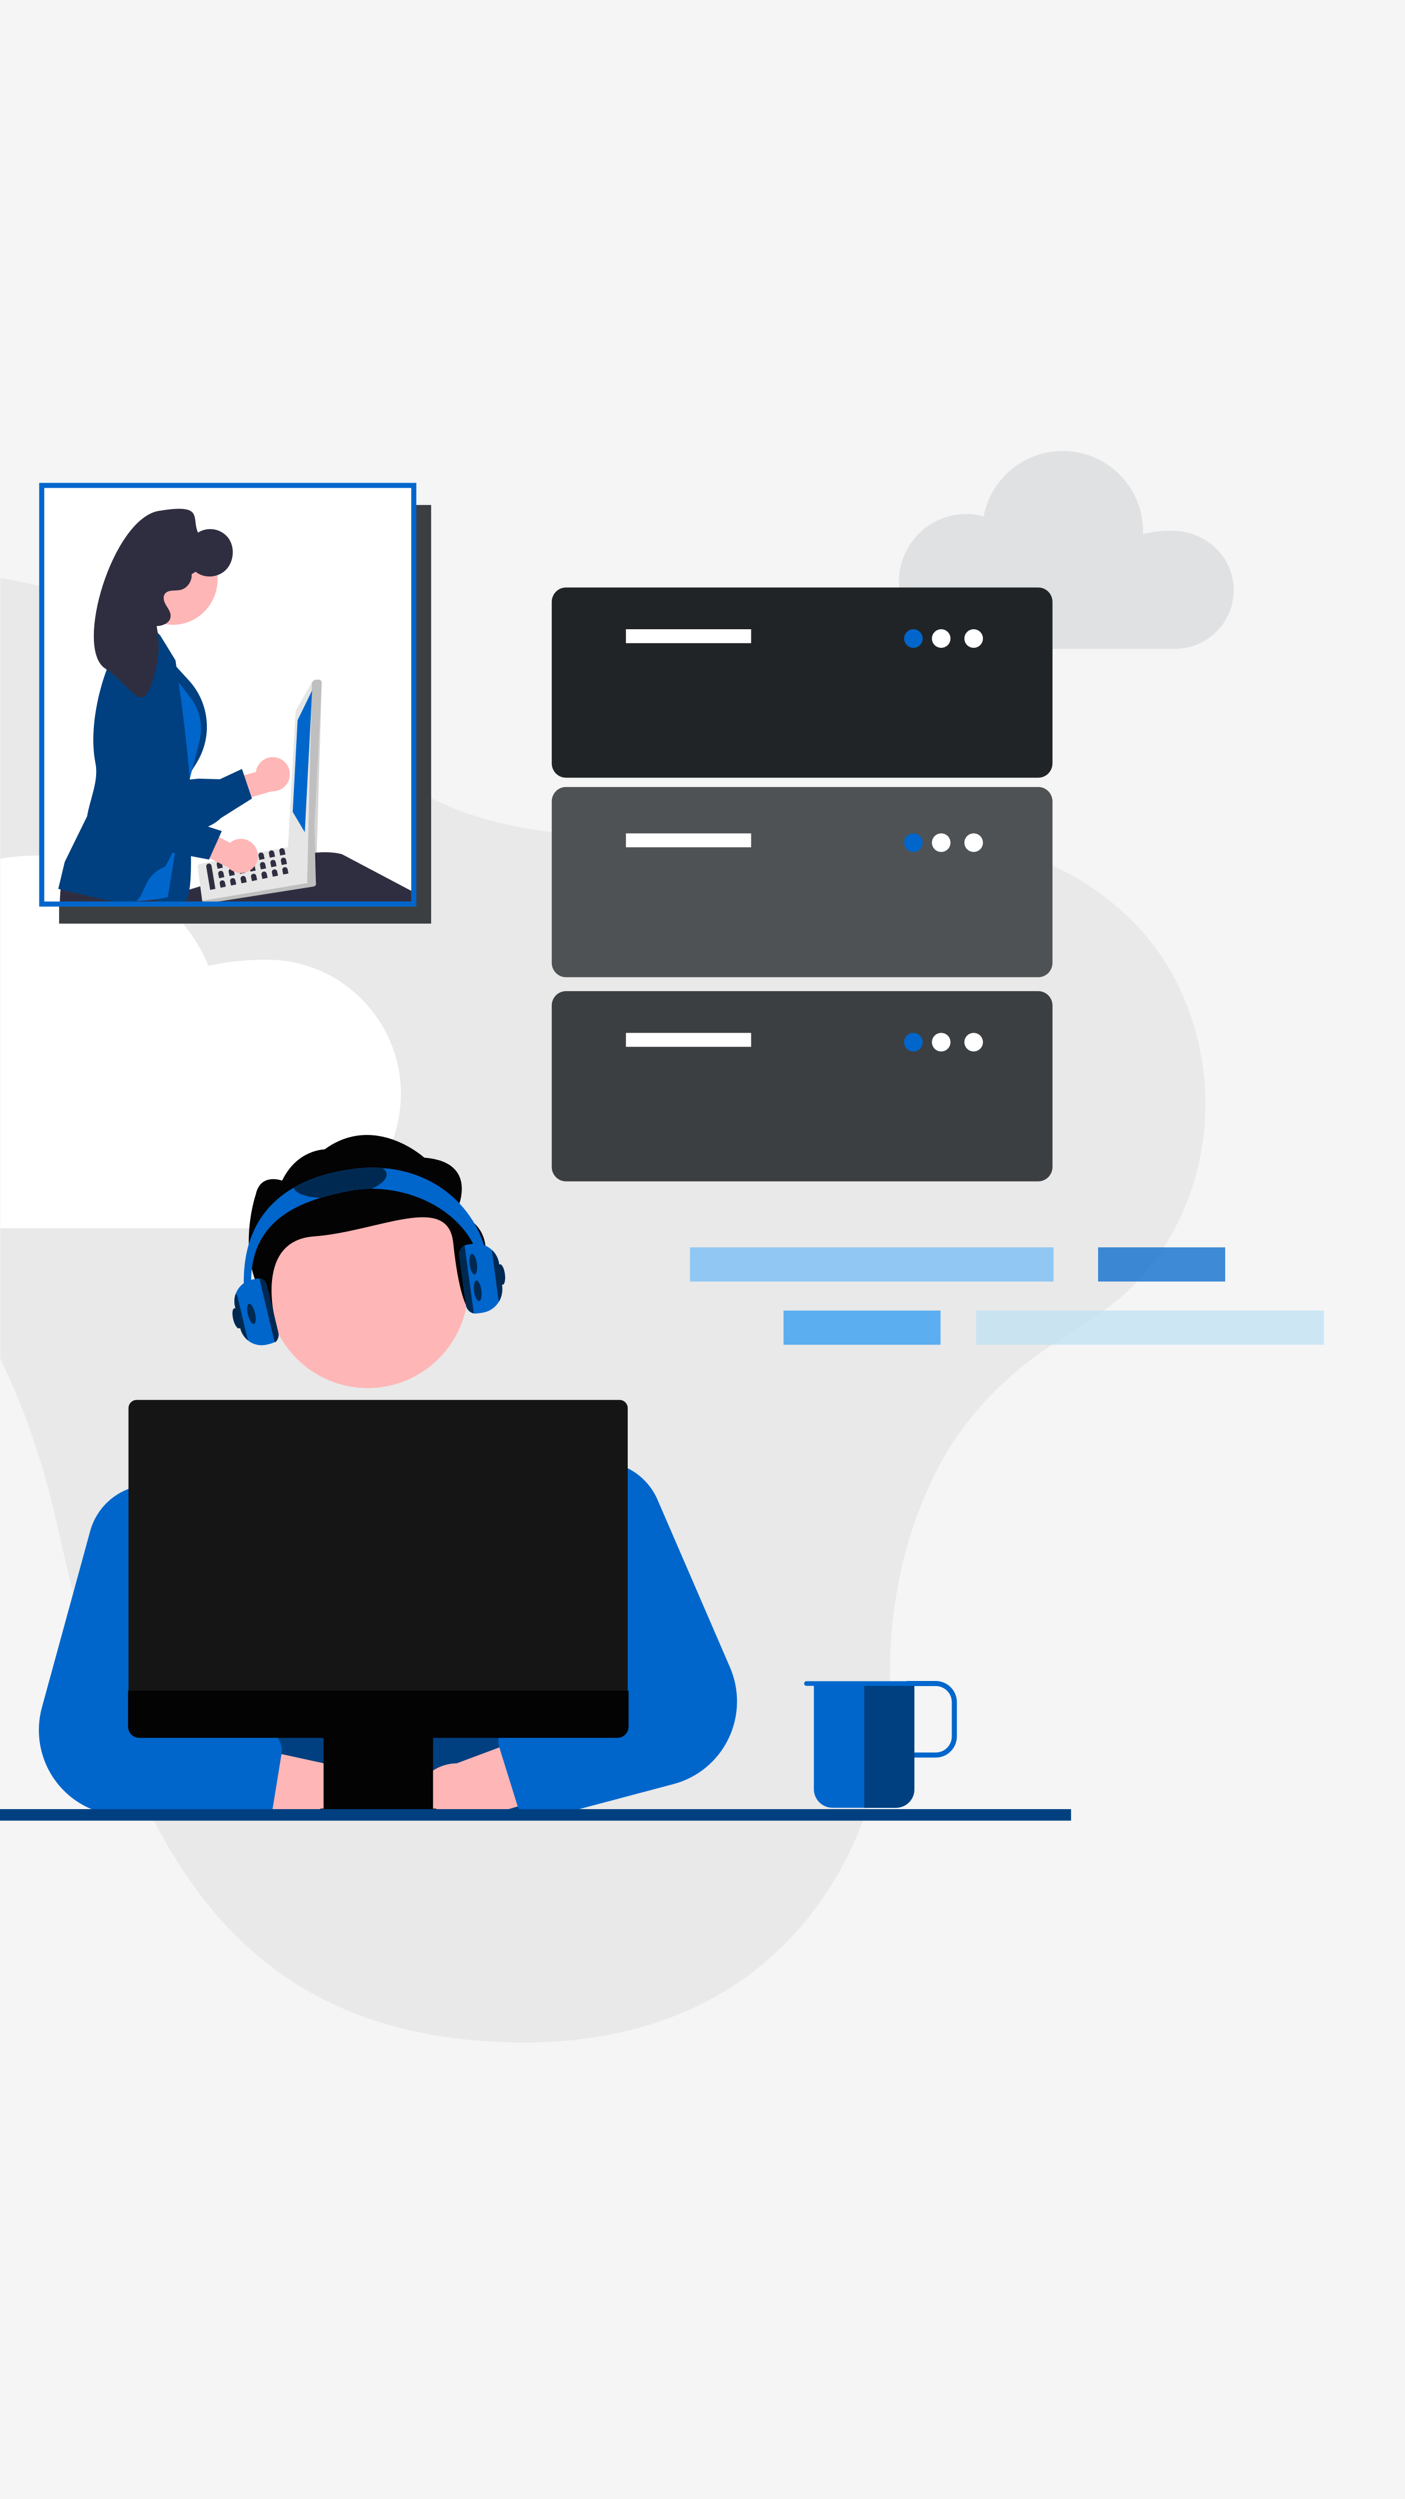 <?xml version="1.0" encoding="UTF-8"?>
<svg width="607px" height="1080px" viewBox="0 0 607 1080" version="1.1" xmlns="http://www.w3.org/2000/svg" xmlns:xlink="http://www.w3.org/1999/xlink">
    <title>Group 11</title>
    <defs>
        <rect id="path-1" x="0" y="0" width="578.095" height="708.167"></rect>
        <rect id="path-3" x="0" y="0" width="160.737" height="180.917"></rect>
    </defs>
    <g id="Page-3" stroke="none" stroke-width="1" fill="none" fill-rule="evenodd">
        <g id="Group-11">
            <rect id="Rectangle" fill="#F5F5F5" x="0" y="0" width="607" height="1080"></rect>
            <g id="Group-10" transform="translate(0, 186.235)">
                <g id="Group-5-Copy">
                    <mask id="mask-2" fill="white">
                        <use xlink:href="#path-1"></use>
                    </mask>
                    <g id="SVGID_00000030478150072949898910000000573185149040828305_"></g>
                    <path d="M505.995,43.12 C501.557,43.12 497.504,43.603 493.838,44.568 C493.838,44.182 493.838,43.796 493.838,43.41 C493.838,24.198 478.305,8.655 459.105,8.655 C442.124,8.655 428.038,20.819 424.951,36.845 C422.539,36.266 420.127,35.88 417.522,35.88 C401.409,35.88 388.385,48.913 388.385,65.035 C388.385,81.157 401.409,94.19 417.522,94.19 L507.538,94.19 C521.625,94.19 533.009,82.798 533.009,68.703 C532.913,54.512 521.239,43.12 505.995,43.12 Z" id="Path" fill="#B8BBBE" fill-rule="nonzero" opacity="0.573" mask="url(#mask-2)"></path>
                    <path d="M-106.024,89.846 C-158.22,137.826 -152.624,218.63 -115.961,264.487 C-79.298,310.344 -3.754,345.291 24.515,472.049 C52.784,598.806 91.859,690.327 214.872,696.216 C337.885,702.105 384.485,611.357 384.485,536.441 C384.485,505.452 391.432,473.98 406.097,446.562 C415.07,429.861 427.612,415.669 442.277,403.795 C456.653,392.21 474.116,384.197 487.431,371.454 C513.191,346.74 524.576,309.765 519.655,274.624 C517.822,261.688 513.866,248.944 507.885,237.359 C493.412,209.17 465.626,188.8 435.234,180.883 C411.982,174.898 386.897,175.573 363.067,175.767 C333.447,175.96 303.827,177.118 274.208,175.96 C248.061,174.994 220.564,172.967 196.058,163.12 C194.611,162.541 193.164,161.961 191.717,161.286 C127.653,132.13 79.509,85.598 27.12,69.765 C-25.269,53.933 -75.246,61.559 -106.024,89.846 Z" id="Path" fill="#D2D2D2" fill-rule="nonzero" opacity="0.573" mask="url(#mask-2)"></path>
                    <path d="M173.192,286.528 C173.192,316.166 151.002,340.591 122.347,344.066 C120.417,344.356 118.488,344.549 116.558,344.549 L-94.639,344.549 C-120.11,344.549 -140.853,323.889 -140.853,298.306 C-140.853,272.819 -120.206,252.063 -94.639,252.063 C-86.341,252.063 -78.527,254.284 -71.773,258.145 C-67.721,220.205 -33.663,183.52 16.314,183.52 C47.767,183.52 79.027,203.31 90.026,231.21 C97.841,229.376 106.331,228.507 115.304,228.507 C147.239,228.507 173.192,254.477 173.192,286.528 Z" id="Path" fill="#FFFFFF" fill-rule="nonzero" mask="url(#mask-2)"></path>
                </g>
                <g id="Group-4" transform="translate(0, 304.254)">
                    <g id="Group-2" transform="translate(348.41, 236.566)">
                        <path d="M55.865,31.412 L44.331,31.412 L44.331,0.502 L55.865,0.502 C60.278,0.502 63.889,4.115 63.889,8.53 L63.889,23.383 C63.889,27.799 60.278,31.412 55.865,31.412 Z" id="Path" stroke="#0066CC" stroke-width="2.193" stroke-linecap="round"></path>
                        <path d="M38.614,54.193 L11.233,54.193 C6.82,54.193 3.209,50.58 3.209,46.165 L3.209,0.502 L46.537,0.502 L46.537,46.165 C46.638,50.681 43.027,54.193 38.614,54.193 Z" id="Path" fill="#0066CC" fill-rule="nonzero"></path>
                        <path d="M38.614,54.193 L24.974,54.193 L24.974,0.502 L46.638,0.502 L46.638,46.165 C46.638,50.681 43.027,54.193 38.614,54.193 Z" id="Path" fill="#004080" fill-rule="nonzero"></path>
                        <line x1="0" y1="0.502" x2="49.948" y2="0.502" id="Path" stroke="#0066CC" stroke-width="2.003" stroke-linecap="round"></line>
                    </g>
                    <g id="undraw_developer_activity_re_39tg-(1)-2" transform="translate(16.789, 0)" fill-rule="nonzero">
                        <g id="undraw_developer_activity_re_39tg-(1)">
                            <path d="M233.89,116.357 L219.724,116.357 C218.811,116.358 218.07,117.102 218.07,118.021 L218.07,132.26 C218.069,132.701 218.243,133.125 218.553,133.437 C218.864,133.749 219.285,133.924 219.724,133.923 L233.89,133.923 C234.803,133.923 235.544,133.178 235.544,132.26 L235.544,118.021 C235.541,117.103 234.802,116.36 233.89,116.357 Z" id="Path" fill="#E6E6E6"></path>
                            <path d="M235.519,142.002 C235.373,141.212 234.689,140.637 233.89,140.633 L219.724,140.633 C218.811,140.634 218.07,141.378 218.07,142.297 L218.07,156.536 C218.069,156.977 218.243,157.401 218.553,157.713 C218.864,158.025 219.285,158.2 219.724,158.199 L233.89,158.199 C234.803,158.199 235.544,157.454 235.544,156.536 L235.544,142.297 C235.545,142.198 235.537,142.099 235.519,142.002 L235.519,142.002 Z" id="Path" fill="#E6E6E6"></path>
                            <polygon id="Path" fill="#2F2E41" points="175.979 374.854 175.585 374.854 175.922 374.809"></polygon>
                            <ellipse id="b6132315-04e2-4cdb-a713-107c9cd58b0b" fill="#FFB6B6" cx="142.074" cy="65.684" rx="43.477" ry="43.704"></ellipse>
                            <path d="M180.148,33.64 C180.148,33.64 191.519,11.788 166.502,9.802 C166.502,9.802 145.175,-9.646 123.436,6.246 C123.436,6.246 111.579,6.246 105.095,19.734 C105.095,19.734 95.769,16.179 93.72,25.694 C93.72,25.694 86.896,45.56 93.72,63.439 C100.544,81.318 102.81,83.304 102.81,83.304 C102.81,83.304 91.597,45.82 118.891,43.833 C146.185,41.847 176.727,24.701 179.002,46.553 C181.276,68.405 184.699,73.789 184.699,73.789 C184.699,73.789 206.303,42.58 180.148,33.64 Z" id="f4304bdd-ba2d-4fff-b404-410205410c5d-76" fill="#030303"></path>
                            <polygon id="Path" fill="#004080" points="254.539 173.392 254.399 174.134 252.827 182.475 241.965 240.174 241.322 243.571 239.973 250.755 238.128 260.555 234.036 282.272 232.865 288.496 232.426 290.831 232.273 291.65 231.983 293.84 72.769 293.84 72.166 290.831 72.122 289.897 72.052 288.496 70.709 260.555 70.684 260.094 70.276 251.625 69.895 243.571 69.729 240.174 68.094 206.188 66.986 183.108 66.019 163.016 69.907 161.692 111.493 147.484 128.719 124.974 164.571 125.242 182.122 125.377 211.407 152.678 218.07 155.877 218.121 155.902 222.9 158.199 235.016 164.014 247.826 170.168 254.399 173.321"></polygon>
                            <path d="M120.036,293.84 C112.573,293.84 115.061,293.84 107.476,294.939 L39.666,285.268 L63.239,258.464 L124.018,271.757 C133.757,270.508 142.887,276.779 145.268,286.354 C147.65,295.929 141.653,290.334 132.475,293.84 C127.499,293.84 127.499,293.84 120.036,293.84 Z" id="Path" fill="#FFB6B6"></path>
                            <path d="M103.119,260.555 C101.862,258.954 100.084,257.851 98.098,257.439 L70.276,251.625 L67.419,251.03 C64.061,250.325 61.16,248.215 59.446,245.228 C58.566,243.678 58.034,241.953 57.886,240.174 C57.754,238.557 57.946,236.93 58.453,235.39 L68.094,206.188 L74.349,187.241 C75.107,184.955 75.554,182.578 75.679,180.172 C76.027,173.515 73.978,166.954 69.907,161.692 C62.558,152.195 49.892,148.651 38.719,152.966 C38.56,153.024 38.395,153.088 38.236,153.152 C30.324,156.328 24.358,163.059 22.13,171.325 L15.333,196.177 L1.314,247.409 C-1.525,257.797 0.285,268.912 6.272,277.847 C12.26,286.781 21.827,292.644 32.47,293.901 L75.257,293.84 C83.902,293.482 89.707,293.482 92.671,293.84 C97.118,294.377 99.643,298.359 100.529,293.946 C100.559,293.83 100.582,293.713 100.599,293.594 L101.044,290.831 L104.818,267.559 L104.856,267.323 C105.253,264.921 104.622,262.463 103.119,260.555 Z" id="Path" fill="#0066CC"></path>
                            <path d="M189.692,293.84 C196.468,296.537 199.953,295.977 200.149,292.16 L265.924,272.973 L238.827,249.779 L180.521,271.554 C170.703,271.699 162.545,279.201 161.53,289.018 C160.516,298.835 167.675,291.67 177.253,293.84 C180.957,294.704 185.104,294.704 189.692,293.84 Z" id="Path" fill="#FFB6B6"></path>
                            <path d="M298.582,230.055 L267.298,157.681 C264.739,151.739 260.17,146.9 254.399,144.024 C252.616,143.141 250.742,142.455 248.812,141.977 C248.513,141.9 248.214,141.83 247.915,141.772 C243.822,140.874 239.576,140.953 235.519,142.002 C228.018,143.939 221.691,148.994 218.121,155.903 C218.101,155.931 218.084,155.961 218.07,155.992 C214.071,163.769 213.983,172.992 217.834,180.844 L218.223,181.624 L240.33,226.255 C241.856,229.342 242,232.937 240.724,236.137 C239.447,239.337 236.873,241.836 233.648,243.008 L232.095,243.571 L204.172,253.71 C199.817,255.272 197.474,260.02 198.871,264.45 L198.941,264.674 L206.768,289.852 C206.806,289.967 206.844,290.083 206.889,290.198 C206.958,290.415 207.043,290.627 207.144,290.831 C208.862,294.705 213.129,296.748 217.204,295.648 L232.273,291.65 L235.347,290.831 L274.26,280.5 C284.621,277.748 293.272,270.587 297.946,260.892 C302.62,251.198 302.852,239.935 298.581,230.055 L298.582,230.055 Z" id="Path" fill="#0066CC"></path>
                            <path d="M253.967,116.357 C253.351,115.214 252.161,114.502 250.868,114.502 L42.245,114.502 C40.297,114.507 38.719,116.095 38.719,118.052 L38.719,243.571 L254.399,243.571 L254.399,118.052 C254.403,117.459 254.254,116.876 253.967,116.357 Z" id="Path" fill="#151515"></path>
                            <path d="M38.531,240.173 L38.531,255.662 C38.531,256.959 39.043,258.203 39.955,259.12 C40.867,260.037 42.105,260.552 43.395,260.552 L123.001,260.552 L123.001,291.12 L121.943,291.12 C121.776,291.12 121.615,291.187 121.496,291.306 C121.378,291.425 121.311,291.587 121.311,291.755 L121.311,293.881 C121.311,294.05 121.378,294.211 121.496,294.331 C121.615,294.45 121.776,294.517 121.943,294.517 L171.361,294.517 C171.529,294.517 171.69,294.45 171.808,294.33 C171.927,294.211 171.993,294.05 171.993,293.881 L171.993,291.755 C171.993,291.587 171.927,291.425 171.808,291.306 C171.69,291.187 171.529,291.12 171.361,291.12 L170.304,291.12 L170.304,260.552 L249.91,260.552 C251.2,260.552 252.437,260.037 253.349,259.12 C254.262,258.203 254.774,256.959 254.774,255.662 L254.774,240.173 L38.531,240.173 Z" id="Path" fill="#030303"></path>
                            <path d="M194.798,63.296 L191.617,63.296 C191.617,39.116 167.81,23.271 143.794,23.258 C140.301,23.248 136.816,23.588 133.39,24.275 C129.534,25.049 125.531,25.977 121.598,27.186 C106.09,31.964 91.709,41.201 91.709,63.296 C91.705,67.587 92.249,71.86 93.325,76.013 L90.245,76.819 C89.103,72.403 88.525,67.858 88.527,63.296 C88.527,43.99 96.411,30.729 110.029,22.823 C117.188,18.665 125.926,15.985 135.935,14.68 C140.101,14.123 144.312,13.994 148.503,14.296 C176.121,16.292 194.798,37.58 194.798,63.296 Z" id="Path" fill="#0066CC"></path>
                            <path d="M200.099,65.068 L198.846,55.754 C198.536,53.402 197.409,51.235 195.664,49.638 C193.393,47.529 190.284,46.585 187.232,47.08 L185.24,47.355 C184.139,47.5 183.142,48.083 182.472,48.973 C181.796,49.86 181.501,50.981 181.651,52.088 L184.547,73.543 C184.791,75.337 186.15,76.772 187.919,77.106 C188.175,77.158 188.435,77.184 188.696,77.183 C188.883,77.183 189.07,77.17 189.256,77.145 L191.483,76.844 C194.227,76.478 196.7,74.99 198.317,72.731 C198.489,72.488 198.655,72.238 198.807,71.982 C200,69.889 200.455,67.453 200.099,65.068 Z" id="Path" fill="#0066CC"></path>
                            <path d="M183.955,47.745 C183.371,48.03 182.862,48.451 182.472,48.973 C181.796,49.86 181.501,50.981 181.651,52.088 L184.547,73.543 C184.791,75.337 186.15,76.772 187.919,77.106 L183.955,47.745 Z" id="Path" fill="#002952"></path>
                            <path d="M200.099,65.068 L198.846,55.754 C198.536,53.402 197.409,51.235 195.664,49.638 L198.546,70.985 C198.59,71.327 198.677,71.663 198.807,71.983 C200,69.889 200.455,67.453 200.099,65.068 Z" id="Path" fill="#002952"></path>
                            <ellipse id="Oval" fill="#002952" transform="translate(189.592, 67.341) rotate(-7.725) translate(-189.592, -67.341) " cx="189.592" cy="67.341" rx="1.591" ry="4.477"></ellipse>
                            <ellipse id="Oval" fill="#002952" transform="translate(187.683, 55.827) rotate(-7.725) translate(-187.683, -55.827) " cx="187.683" cy="55.827" rx="1.591" ry="4.477"></ellipse>
                            <ellipse id="Oval" fill="#002952" transform="translate(199.774, 60.305) rotate(-7.725) translate(-199.774, -60.305) " cx="199.774" cy="60.305" rx="1.591" ry="4.477"></ellipse>
                            <path d="M143.794,23.258 C140.301,23.248 136.816,23.588 133.39,24.275 C129.534,25.049 125.531,25.976 121.598,27.185 C115.458,26.885 110.939,25.286 110.029,22.823 C117.188,18.665 125.926,15.985 135.935,14.68 C140.101,14.123 144.312,13.994 148.503,14.296 C149.401,14.825 150.031,15.714 150.234,16.739 C150.533,18.966 148.007,21.332 143.794,23.258 Z" id="Path" fill="#002952"></path>
                            <path d="M103.17,85.493 L98.27,65.016 C97.912,63.506 96.688,62.359 95.164,62.106 C94.954,62.073 94.741,62.056 94.528,62.055 C94.228,62.056 93.929,62.092 93.637,62.163 L91.741,62.624 C86.657,63.86 83.528,69 84.747,74.113 L86.942,83.299 C87.444,85.461 88.638,87.398 90.341,88.813 C90.617,89.037 90.906,89.244 91.206,89.433 C93.361,90.791 95.97,91.215 98.441,90.61 L100.331,90.15 C100.831,90.032 101.301,89.812 101.712,89.503 C102.962,88.587 103.538,87.003 103.17,85.493 Z" id="Path" fill="#0066CC"></path>
                            <path d="M92.897,81.683 C93.751,81.476 93.977,79.36 93.402,76.955 C92.826,74.551 91.667,72.769 90.813,72.976 C89.959,73.182 89.733,75.299 90.308,77.703 C90.884,80.108 92.043,81.889 92.897,81.683 Z" id="Oval" fill="#002952"></path>
                            <path d="M86.534,83.602 C87.388,83.395 87.614,81.279 87.038,78.874 C86.463,76.47 85.304,74.688 84.449,74.895 C83.595,75.101 83.369,77.218 83.945,79.622 C84.52,82.027 85.679,83.808 86.534,83.602 Z" id="Oval" fill="#002952"></path>
                            <path d="M103.481,85.416 L98.581,64.94 C98.191,63.305 96.865,62.065 95.215,61.792 L101.903,89.759 C103.254,88.765 103.877,87.051 103.481,85.416 L103.481,85.416 Z" id="Path" fill="#002952"></path>
                            <path d="M85.854,70.057 C85.719,69.488 85.465,68.954 85.11,68.49 C84.421,70.283 84.294,72.245 84.747,74.113 L86.942,83.299 C87.444,85.461 88.638,87.398 90.341,88.813 L85.854,70.057 Z" id="Path" fill="#002952"></path>
                        </g>
                    </g>
                    <rect id="Rectangle" fill="#004080" x="0" y="291.35" width="462.715" height="4.98"></rect>
                </g>
                <g id="Group-7" opacity="0.746" transform="translate(298.089, 352.822)" fill-rule="nonzero">
                    <rect id="Rectangle" fill="#73BCF7" x="0" y="0" width="157.071" height="14.771"></rect>
                    <rect id="Rectangle" fill="#2B9AF3" x="40.426" y="27.321" width="67.826" height="14.771"></rect>
                    <rect id="SVGID_00000098198498282565201720000006500919177504849079_" fill="#BEE1F4" x="123.638" y="27.321" width="150.221" height="14.771"></rect>
                    <rect id="Rectangle" fill="#0066CC" transform="translate(203.773, 7.389) rotate(-180) translate(-203.773, -7.389) " x="176.324" y="0.004" width="54.898" height="14.771"></rect>
                </g>
                <g id="Group-9" transform="translate(18.028, 23.545)">
                    <rect id="Rectangle" fill="#3C3F42" fill-rule="nonzero" x="7.503" y="8.451" width="160.737" height="180.917"></rect>
                    <g id="Group-6">
                        <g id="Group-8">
                            <mask id="mask-4" fill="white">
                                <use xlink:href="#path-3"></use>
                            </mask>
                            <use id="Mask" fill="#FFFFFF" xlink:href="#path-3"></use>
                            <g mask="url(#mask-4)" fill-rule="nonzero">
                                <g transform="translate(111.017, 160.245) rotate(4) translate(-111.017, -160.245) translate(-4.161, 14.011)">
                                    <path d="M103.226,104.483 C101.115,103.977 98.888,104.433 97.146,105.729 C95.403,107.024 94.323,109.026 94.197,111.195 L78.368,116.709 L79.369,127.155 L101.614,119.054 C105.35,119.024 108.474,116.202 108.885,112.485 C109.296,108.767 106.865,105.33 103.226,104.483 L103.226,104.483 Z" id="Path" fill="#FFB6B6"></path>
                                    <path d="M77.428,134.845 C71.134,139.236 60.046,141.482 44.955,141.379 C43.265,141.384 41.652,140.679 40.505,139.437 C36.467,135.228 36.625,125.62 36.65,124.692 L32.224,107.996 C32.129,107.741 29.68,100.89 32.172,96.106 C33.245,94.084 35.148,92.632 37.38,92.133 C46.741,89.646 55.539,114.726 56.658,118.04 L69.793,115.801 L78.864,115.428 L88.094,110.328 L93.29,122.776 L80.431,132.183 C79.543,133.191 78.535,134.085 77.428,134.845 Z" id="Path" fill="#004080"></path>
                                    <polygon id="Path" fill="#FFB6B6" points="102.773 272.899 112.449 273.351 118.797 236.209 104.517 235.541"></polygon>
                                    <path d="M100.597,268.009 L115.935,267.811 L115.629,274.37 L129.701,285.104 C131.127,286.192 131.681,288.082 131.068,289.769 C130.455,291.456 128.817,292.548 127.026,292.464 L108.816,291.612 L105.98,284.976 L104.452,291.408 L97.586,291.086 L100.597,268.009 Z" id="Path" fill="#2F2E41"></path>
                                    <polygon id="Path" fill="#FFB6B6" points="203.795 193.15 207.32 184.119 174.197 166.212 157.464 176.739"></polygon>
                                    <path d="M198.47,193.649 L203.191,179.04 L209.302,181.43 L223.965,171.52 C225.451,170.515 227.417,170.594 228.818,171.716 C230.218,172.837 230.728,174.74 230.075,176.412 L223.44,193.408 L216.253,193.974 L221.85,197.482 L219.349,203.89 L198.47,193.649 Z" id="Path" fill="#2F2E41"></path>
                                    <path d="M13.511,166.271 C13.511,166.271 17.53,191.951 36.525,193.852 C55.521,195.754 73.031,187.187 73.031,187.187 L126.219,170.79 C126.219,170.79 182.792,186.88 192.29,189.416 C192.29,189.416 198.841,174.531 198.622,173.57 C196.602,164.724 193.97,170.708 193.97,170.708 L133.817,144.088 C133.817,144.088 124.319,141.553 107.856,148.525 C91.393,155.497 47.289,172.303 47.289,172.303 L13.511,166.271 Z" id="Path" fill="#2F2E41"></path>
                                    <path d="M13.73,164.697 C13.73,164.697 10.562,195.46 29.067,200.16 C46.656,204.627 70.919,200.044 70.919,200.044 L99.844,197.021 C99.844,197.021 101.111,234.223 101.111,252.604 C106.988,253.403 112.909,253.827 118.84,253.872 C120.106,253.872 120.19,253.207 120.19,253.207 L122.643,188.911 C122.991,183.258 120.936,177.721 116.986,173.667 C113.035,169.612 107.557,167.417 101.903,167.624 C100.537,167.676 99.105,167.773 97.606,167.915 C79.812,169.623 57.721,165.992 57.721,165.992 L13.73,164.697 Z" id="Path" fill="#2F2E41"></path>
                                    <path d="M65.056,120.069 C65.056,120.069 72.568,165.541 67.491,169.171 C62.415,172.801 55.453,172.815 55.453,172.815 L53.834,147.708 L65.056,120.069 Z" id="Path" fill="#004080"></path>
                                    <path d="M52.527,64.223 L62.571,73.776 C72.163,82.9 74.541,97.288 68.396,109.019 L63.595,118.184 L52.527,64.223 Z" id="Path" fill="#004080"></path>
                                    <path d="M50.281,65.829 L63.89,81.346 C66.877,84.752 68.728,89.005 69.185,93.514 L69.185,93.514 C69.393,95.561 69.309,97.628 68.937,99.651 L63.808,127.561 L59.953,167.866 C59.953,167.866 30.191,176.892 27.145,162.954 C24.099,149.016 50.281,65.829 50.281,65.829 Z" id="Path" fill="#0066CC"></path>
                                    <path d="M37.506,171.654 C17.941,168.39 13.149,167.742 12.85,167.628 L12.551,167.514 L14.512,155.735 L22.793,135.368 C23.331,128.705 26.818,119.678 24.823,112.427 C19.023,91.348 28.447,61.562 32.756,59.28 L44.704,51.44 L48.898,55.289 L56.17,65.478 C62.153,92.156 66.285,117.022 66.084,118.542 L62.392,144.659 L58.04,154.677 C44.84,161.053 53.716,174.358 37.506,171.654 Z" id="Path" fill="#004080"></path>
                                    <path d="M72.927,152.494 L103.645,144.267 L106.35,143.625 L108.279,143.166 L110.526,142.634 L110.544,142.63 C110.871,142.556 111.214,142.613 111.498,142.789 L122.904,156.478 C123.008,156.542 123.099,156.623 123.173,156.719 C123.203,156.744 123.231,156.773 123.254,156.805 C123.51,157.155 123.576,157.609 123.429,158.018 C123.281,158.426 122.941,158.734 122.52,158.839 L76.694,169.396 C76.21,169.505 75.705,169.327 75.397,168.937 L74.932,168.334 L72.396,156.11 L72.215,154.523 C72.1,154.376 72.019,154.206 71.978,154.024 C71.824,153.34 72.246,152.659 72.927,152.494 L72.927,152.494 Z" id="Path" fill="#E6E6E6"></path>
                                    <path d="M74.932,168.333 L75.399,168.938 C75.707,169.327 76.21,169.505 76.694,169.396 L122.521,158.84 C122.942,158.735 123.282,158.427 123.429,158.019 C123.576,157.611 123.51,157.156 123.253,156.807 C123.231,156.774 123.204,156.745 123.173,156.721 L74.932,168.333 Z" id="Path" fill="#000000" opacity="0.17"></path>
                                    <path d="M110.298,142.545 L109.468,84.066 C109.434,83.714 109.54,83.363 109.764,83.089 L115.636,70.856 L116.246,70.114 C116.473,69.842 116.797,69.671 117.149,69.636 L118.427,69.517 C119.16,69.445 119.813,69.981 119.885,70.715 L119.885,70.715 L121.036,132.59 L121.037,132.595 L121.607,138.552 L122.283,145.627 L122.285,145.636 L123.34,156.643 C123.38,157.024 123.251,157.403 122.987,157.681 C122.73,157.962 122.364,158.118 121.984,158.111 L121.152,158.094 C120.833,158.086 120.527,157.965 120.289,157.753 L119.823,157.335 L119.608,157.138 L110.739,143.414 C110.487,143.191 110.329,142.88 110.298,142.545 L110.298,142.545 Z" id="Path" fill="#E6E6E6"></path>
                                    <path d="M115.638,70.855 L119.607,157.14 L119.824,157.334 L120.287,157.751 C120.526,157.964 120.832,158.085 121.151,158.093 L121.984,158.11 C122.365,158.116 122.731,157.959 122.99,157.679 C123.248,157.4 123.376,157.022 123.34,156.643 L119.883,70.717 C119.813,69.982 119.161,69.444 118.427,69.514 L117.147,69.637 C116.796,69.67 116.472,69.842 116.249,70.115 L115.638,70.855 Z" id="Path" fill="#000000" opacity="0.17"></path>
                                    <polygon id="Path" fill="#0066CC" points="115.972 74.342 110.602 87.611 111.266 127.305 117.08 135.721"></polygon>
                                    <path d="M76.467,152.143 C75.855,152.318 75.5,152.956 75.674,153.569 L78.04,163.438 L80.257,162.806 L77.891,152.937 C77.716,152.324 77.079,151.969 76.467,152.143 Z" id="Path" fill="#2F2E41"></path>
                                    <path d="M80.9,150.88 C80.288,151.054 79.934,151.692 80.108,152.305 L80.613,154.08 L82.829,153.448 L82.324,151.673 C82.15,151.061 81.513,150.705 80.9,150.88 Z" id="Path" fill="#2F2E41"></path>
                                    <path d="M85.334,149.616 C84.722,149.791 84.367,150.429 84.541,151.041 L85.046,152.817 L87.263,152.185 L86.758,150.41 C86.583,149.797 85.946,149.442 85.334,149.616 Z" id="Path" fill="#2F2E41"></path>
                                    <path d="M89.767,148.352 C89.155,148.527 88.801,149.165 88.975,149.778 L89.48,151.553 L91.696,150.921 L91.191,149.146 C91.017,148.533 90.38,148.178 89.767,148.352 Z" id="Path" fill="#2F2E41"></path>
                                    <path d="M94.201,147.089 C93.589,147.263 93.234,147.901 93.408,148.514 L93.913,150.289 L96.13,149.657 L95.625,147.882 C95.45,147.27 94.813,146.915 94.201,147.089 L94.201,147.089 Z" id="Path" fill="#2F2E41"></path>
                                    <path d="M98.634,145.825 C98.022,146 97.668,146.638 97.842,147.251 L98.347,149.026 L100.563,148.394 L100.058,146.619 C99.884,146.006 99.247,145.651 98.634,145.825 Z" id="Path" fill="#2F2E41"></path>
                                    <path d="M103.068,144.561 C102.456,144.736 102.101,145.374 102.275,145.987 L102.78,147.762 L104.997,147.13 L104.492,145.355 C104.317,144.742 103.68,144.387 103.068,144.561 Z" id="Path" fill="#2F2E41"></path>
                                    <path d="M107.501,143.298 C106.889,143.473 106.535,144.111 106.709,144.723 L107.214,146.498 L109.43,145.867 L108.925,144.091 C108.751,143.479 108.113,143.124 107.501,143.298 L107.501,143.298 Z" id="Path" fill="#2F2E41"></path>
                                    <path d="M81.831,154.927 C81.219,155.101 80.864,155.739 81.038,156.352 L81.543,158.127 L83.76,157.495 L83.255,155.72 C83.08,155.108 82.443,154.753 81.831,154.927 Z" id="Path" fill="#2F2E41"></path>
                                    <path d="M86.264,153.663 C85.652,153.838 85.298,154.476 85.472,155.088 L85.977,156.864 L88.193,156.232 L87.688,154.457 C87.514,153.844 86.876,153.489 86.264,153.663 Z" id="Path" fill="#2F2E41"></path>
                                    <path d="M90.698,152.399 C90.086,152.574 89.731,153.212 89.905,153.825 L90.41,155.6 L92.627,154.968 L92.122,153.193 C91.947,152.58 91.31,152.225 90.698,152.399 Z" id="Path" fill="#2F2E41"></path>
                                    <path d="M95.131,151.136 C94.519,151.31 94.164,151.948 94.339,152.561 L94.843,154.336 L97.06,153.705 L96.555,151.929 C96.381,151.317 95.743,150.962 95.131,151.136 Z" id="Path" fill="#2F2E41"></path>
                                    <path d="M99.565,149.872 C98.953,150.047 98.598,150.685 98.772,151.298 L99.277,153.073 L101.494,152.441 L100.989,150.666 C100.814,150.053 100.177,149.698 99.565,149.872 Z" id="Path" fill="#2F2E41"></path>
                                    <path d="M103.998,148.609 C103.386,148.783 103.032,149.421 103.206,150.034 L103.711,151.809 L105.927,151.177 L105.422,149.402 C105.248,148.789 104.61,148.434 103.998,148.609 Z" id="Path" fill="#2F2E41"></path>
                                    <path d="M108.432,147.345 C107.82,147.52 107.465,148.158 107.639,148.77 L108.144,150.545 L110.361,149.914 L109.856,148.138 C109.681,147.526 109.044,147.171 108.432,147.345 Z" id="Path" fill="#2F2E41"></path>
                                    <path d="M82.761,158.974 C82.149,159.148 81.794,159.786 81.969,160.399 L82.473,162.174 L84.69,161.542 L84.185,159.767 C84.011,159.155 83.373,158.8 82.761,158.974 Z" id="Path" fill="#2F2E41"></path>
                                    <path d="M87.195,157.71 C86.583,157.885 86.228,158.523 86.402,159.136 L86.907,160.911 L89.124,160.279 L88.619,158.504 C88.444,157.891 87.807,157.536 87.195,157.71 L87.195,157.71 Z" id="Path" fill="#2F2E41"></path>
                                    <path d="M91.628,156.447 C91.016,156.621 90.661,157.259 90.836,157.872 L91.34,159.647 L93.557,159.015 L93.052,157.24 C92.878,156.627 92.24,156.272 91.628,156.447 Z" id="Path" fill="#2F2E41"></path>
                                    <path d="M96.062,155.183 C95.45,155.358 95.095,155.996 95.269,156.608 L95.774,158.383 L97.991,157.752 L97.486,155.976 C97.311,155.364 96.674,155.009 96.062,155.183 Z" id="Path" fill="#2F2E41"></path>
                                    <path d="M100.495,153.919 C99.883,154.094 99.528,154.732 99.703,155.345 L100.207,157.12 L102.424,156.488 L101.919,154.713 C101.745,154.1 101.107,153.745 100.495,153.919 Z" id="Path" fill="#2F2E41"></path>
                                    <path d="M104.929,152.656 C104.317,152.83 103.962,153.468 104.136,154.081 L104.641,155.856 L106.858,155.224 L106.353,153.449 C106.178,152.837 105.541,152.481 104.929,152.656 L104.929,152.656 Z" id="Path" fill="#2F2E41"></path>
                                    <path d="M109.362,151.392 C108.75,151.567 108.395,152.205 108.569,152.817 L109.074,154.592 L111.291,153.961 L110.786,152.185 C110.612,151.573 109.974,151.218 109.362,151.392 L109.362,151.392 Z" id="Path" fill="#2F2E41"></path>
                                    <path d="M96.337,143.733 C95.133,141.925 93.191,140.744 91.033,140.507 C88.876,140.27 86.724,141.002 85.157,142.505 L69.808,135.769 L63.443,144.108 L85.253,153.316 C88.012,155.838 92.22,155.897 95.047,153.452 C97.875,151.007 98.429,146.832 96.337,143.733 Z" id="Path" fill="#FFB6B6"></path>
                                    <path d="M56.794,148.423 C49.197,147.356 39.543,141.452 28.551,131.101 C27.31,129.954 26.605,128.339 26.609,126.648 C26.51,120.814 33.155,113.878 33.804,113.215 L41.906,97.963 C42.01,97.712 44.87,91.022 49.947,89.212 C52.108,88.461 54.489,88.692 56.465,89.846 C65.016,94.397 54.422,118.772 52.989,121.962 L64.139,129.265 L71.042,135.168 L81.273,137.714 L76.622,150.377 L60.804,148.516 C59.469,148.651 58.122,148.619 56.794,148.423 L56.794,148.423 Z" id="Path" fill="#004080"></path>
                                    <ellipse id="Oval" fill="#FFB6B6" transform="translate(52.845, 30.786) rotate(-83.168) translate(-52.845, -30.786) " cx="52.845" cy="30.786" rx="19.51" ry="19.066"></ellipse>
                                    <path d="M44.484,1.569 C64.088,-3.095 58.647,3.534 62.023,9.747 C66.097,6.784 71.742,7.341 75.161,11.043 C78.404,14.728 78.468,21.009 75.3,24.834 C72.133,28.658 66.164,29.508 62.194,26.7 L60.528,27.902 C61.019,30.961 58.962,34.258 56.075,35.041 C53.734,35.676 50.6,35.147 49.484,37.393 C48.703,38.962 49.585,40.842 50.596,42.241 C51.606,43.639 52.828,45.105 52.759,46.865 C52.655,49.52 49.72,51.036 47.186,51.295 C41.075,51.919 34.803,48.369 32.002,42.701 C31.948,42.592 31.888,42.482 31.823,42.371 C28.53,36.926 27.62,30.365 29.306,24.229 C29.644,23.037 28.229,21.199 28.756,21.722 C32.036,24.978 52.069,45.03 48.062,69.093 C44.056,93.155 40.049,79.119 26.026,71.098 C12.004,63.077 24.879,6.233 44.484,1.569 Z" id="Path" fill="#2F2E41"></path>
                                    <polygon id="Path" fill="#2F2E41" points="0.312 143.287 0.321 143.274 0.312 143.3"></polygon>
                                </g>
                            </g>
                        </g>
                        <rect id="Rectangle-Copy-3" stroke="#0066CC" stroke-width="2.193" x="0" y="0" width="160.737" height="180.917"></rect>
                    </g>
                </g>
                <g id="undraw_server_re_twwj" transform="translate(238.369, 67.656)" fill-rule="nonzero">
                    <path d="M210.189,82.208 L6.146,82.208 C2.753,82.204 0.004,79.418 0,75.98 L0,6.228 C0.004,2.79 2.753,0.004 6.146,0 L210.189,0 C213.581,0.004 216.331,2.79 216.335,6.228 L216.335,75.98 C216.331,79.418 213.581,82.204 210.189,82.208 L210.189,82.208 Z" id="Path" fill="#212427"></path>
                    <rect id="Rectangle" fill="#FFFFFF" x="32.05" y="18.046" width="54.084" height="6.015"></rect>
                    <ellipse id="Oval" fill="#0066CC" cx="156.242" cy="22.056" rx="4.006" ry="4.01"></ellipse>
                    <ellipse id="Oval" fill="#FFFFFF" cx="168.26" cy="22.056" rx="4.006" ry="4.01"></ellipse>
                    <ellipse id="Oval" fill="#FFFFFF" cx="182.282" cy="22.056" rx="4.006" ry="4.01"></ellipse>
                    <path d="M210.189,168.426 L6.146,168.426 C2.753,168.422 0.004,165.636 0,162.198 L0,92.446 C0.004,89.008 2.753,86.222 6.146,86.218 L210.189,86.218 C213.581,86.222 216.331,89.008 216.335,92.446 L216.335,162.198 C216.331,165.636 213.581,168.422 210.189,168.426 L210.189,168.426 Z" id="Path" fill="#4F5255"></path>
                    <rect id="Rectangle" fill="#FFFFFF" x="32.05" y="106.269" width="54.084" height="6.015"></rect>
                    <ellipse id="Oval" fill="#0066CC" cx="156.242" cy="110.279" rx="4.006" ry="4.01"></ellipse>
                    <ellipse id="Oval" fill="#FFFFFF" cx="168.26" cy="110.279" rx="4.006" ry="4.01"></ellipse>
                    <ellipse id="Oval" fill="#FFFFFF" cx="182.282" cy="110.279" rx="4.006" ry="4.01"></ellipse>
                    <path d="M210.189,256.649 L6.146,256.649 C2.753,256.645 0.004,253.859 0,250.421 L0,180.669 C0.004,177.231 2.753,174.445 6.146,174.441 L210.189,174.441 C213.581,174.445 216.331,177.231 216.335,180.669 L216.335,250.421 C216.331,253.859 213.581,256.645 210.189,256.649 L210.189,256.649 Z" id="Path" fill="#3C3F42"></path>
                    <rect id="Rectangle" fill="#FFFFFF" x="32.05" y="192.487" width="54.084" height="6.015"></rect>
                    <ellipse id="Oval" fill="#0066CC" cx="156.242" cy="196.497" rx="4.006" ry="4.01"></ellipse>
                    <ellipse id="Oval" fill="#FFFFFF" cx="168.26" cy="196.497" rx="4.006" ry="4.01"></ellipse>
                    <ellipse id="Oval" fill="#FFFFFF" cx="182.282" cy="196.497" rx="4.006" ry="4.01"></ellipse>
                </g>
            </g>
        </g>
    </g>
</svg>